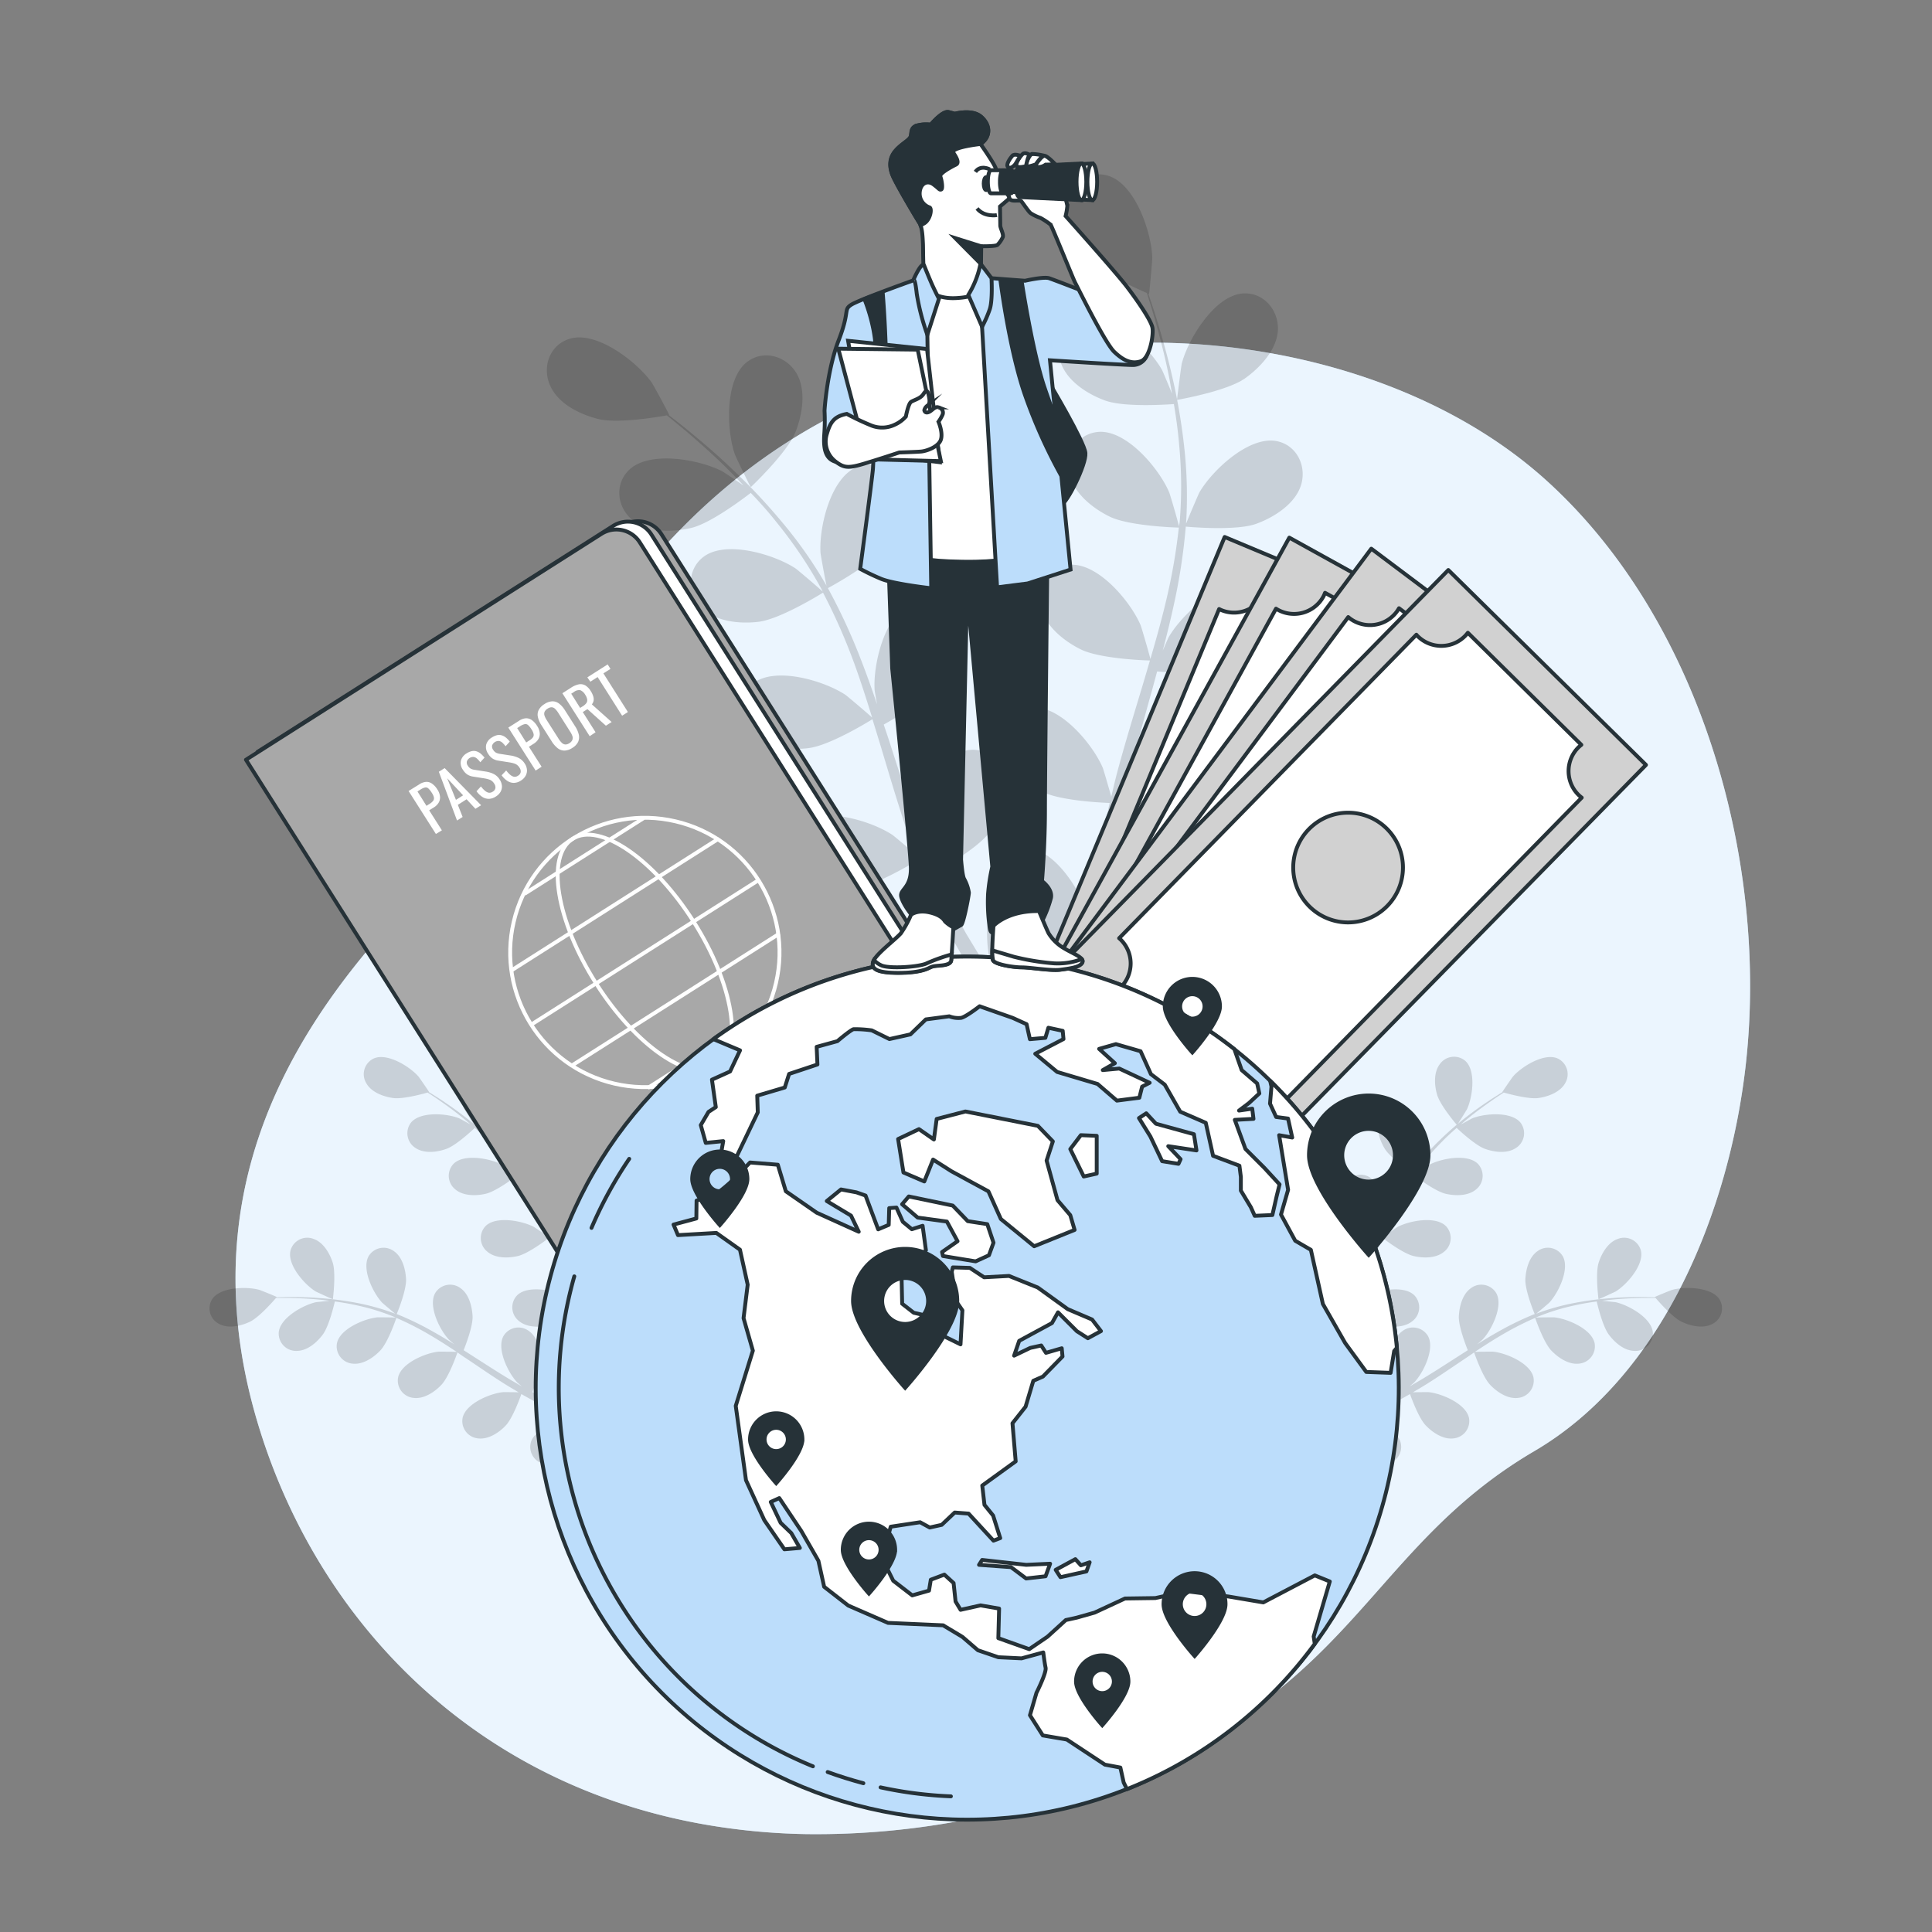 <svg xmlns="http://www.w3.org/2000/svg" xmlns:xlink="http://www.w3.org/1999/xlink" viewBox="0 0 500 500"><rect x="0" y="0" width="500" height="500" fill="#808080" stroke="none"/><defs><clipPath id="freepik--clip-path--inject-31"><polygon points="235.19 309.64 246.57 312 250.45 316.03 255.51 316.81 257.12 321.61 255.94 324.86 252.49 326.44 244.04 325.06 243.81 324.02 247.81 321.23 245.05 316.14 237.49 315.11 233.46 311.66 235.19 309.64" style="fill:#fff;stroke:#263238;stroke-linecap:round;stroke-linejoin:round"></polygon></clipPath><clipPath id="freepik--clip-path-2--inject-31"><path d="M326.94,414.7l-9-1.52L307,411.8l-8,1.78-7.85.11-7.87,3.65-4.6,1.3-2.85.63-4.74,4.31-4.72,3.22-8-2.85.2-7.65-4.8-.83-5.17,1.15-1.3-2.16-.51-4.77-2.39-2.18-3.51,1.32-.46,2.82-4.34,1.23-4.92-3.79-2.93-5.87,2.28-8.11,7.61-1.15,2.48,1.36,3.1-.69,3.37-3.19,3.59.28,6.44,7,1.75-.66-1.84-5.84-2.24-2.76-.57-5,8.65-6.26-.83-9.86,3.39-4.29,2-6.7,2.48-1.09,5.08-5.2-.2-2.13-4.08,1.18-1.23-1.9-2.85.63-4.17,2,1.32-3.83,8.48-4.6,1.56-2.78,4.88,4.88,2.85,1.82,3.39-1.84-2.3-3-6.29-2.68-7.76-5.6-7.45-3-6.44.35L251,328.13,246.6,328l-.29,1.15,1.15,7.62,1.61,2.35-.49,8.8-6.1-3,0-3.8-6-1.38-3-2.33-.15-6.75,6.3-7.1-.86-6.33-2.79.89-2.33-1.92L232,312.52l-1.87.14L230,317l-2.73,1.15L224,309.41l-2.35-.83-4-.75-3.68,3,6.27,3.77,2,4.17-10.87-4.92-8-5.55-2.07-6.87-7.19-.58-4.42,4.51a43.17,43.17,0,0,1-3.42,2.94,44.89,44.89,0,0,1-6,2.41l-.06,4.63-5.9,1.58,1.15,2.73,9.92-.57,6.12,4.34,2,9.06-1.07,8.65,2.41,8.42-4.43,14.29,2.65,19.23,4.74,10.35,5.2,7.54,4-.35-2.22-3.85-2.75-2.65-2.56-5.4,2.21-1,5.69,8.51,4.43,7.71,1.49,6.73,6.24,4.86L229.82,420l14.26.63,5,3,4,3.45,5.29,1.81,6,.29,5.63-1.53s.32,2.65.6,3.94-2.36,6.5-2.36,6.5l-1.69,5.81,3.33,5.23,6.21,1.06,9.86,6.5,4,.75.86,3.88.85,1.71a111.19,111.19,0,0,0,48.6-37.6l-.28-1.91,4.17-14.23-3.88-1.58Z" style="fill:#fff;stroke:#263238;stroke-linecap:round;stroke-linejoin:round;clip-path:url(#freepik--clip-path--inject-31)"></path></clipPath><clipPath id="freepik--clip-path-3--inject-31"><path d="M331.15,306.52l-3.94-4.28-4.89-4.89-2.75-7.53,4.83-.26-.32-2.64-3.42.49,2.56-1.93,2.7-2.5-.57-2.59-4-3.45-1.9-5.42a111.73,111.73,0,0,0-134.83-2.59l6.9,2.9-2.58,5.47-4.69,2.12,1,7.1-1.89,1.24-2,3.42,1.29,4.6,4.52-.46-.84,4.8,4.4-1,5.38-11.24-.14-4.32,7.13-2.12,1.12-3.51,7.33-2.44-.2-4.57,5.37-1.47s3.43-2.93,4.2-3.1a31.44,31.44,0,0,1,4.69.31l4.57,2.25,5.43-1.21,4-3.88,6.06-.8a6.55,6.55,0,0,0,3.08.4c1.29-.29,4.77-3,4.77-3l8.54,3,3.62,1.64.86,3.88,4-.35.78-2.61,3.71.8.2,2.13-7.31,3.8,5.67,4.71,10.46,3.11,5,4.31,5.81-.75.72-2.87,1.95-1-7.87-3.68-4.26.4,3.13-1.78-4.08-3.71,4.34-1.23,6.39,1.84,2.67,5.92,3.59,2.73,4,7,6.61,2.87,1.89,8.54,6.82,2.56.37,2.9,0,3.54,2.59,4.31,1,2.22,4.57-.2,1.1-4.86Z" style="fill:#fff;stroke:#263238;stroke-linecap:round;stroke-linejoin:round;clip-path:url(#freepik--clip-path-2--inject-31)"></path></clipPath><clipPath id="freepik--clip-path-4--inject-31"><path d="M328.72,279.71l.33,1.49-.37,4.42,1.58,3.45,3.08.41,1.09,4.91-3.39-.6,2.32,14.14-1.84,6.39,3.68,6.78,4.05,2.36,3.11,14,5.77,10.12,5.46,7.48,6.3.23.92-5.64.7-.84A113.46,113.46,0,0,0,359.34,335,111.17,111.17,0,0,0,328.72,279.71Z" style="fill:#fff;stroke:#263238;stroke-linecap:round;stroke-linejoin:round;clip-path:url(#freepik--clip-path-3--inject-31)"></path></clipPath><clipPath id="freepik--clip-path-5--inject-31"><polygon points="268.6 291.37 249.85 287.65 242.41 289.58 241.69 294.9 237.83 292.22 232.43 294.78 233.81 303.44 239.21 305.76 241.48 300.1 246.23 303.12 255.8 308.32 259.02 315.48 267.64 322.53 278.11 318.3 276.99 314.48 273.68 310.6 270.86 300.36 272.48 295.39 268.6 291.37" style="fill:#fff;stroke:#263238;stroke-linecap:round;stroke-linejoin:round;clip-path:url(#freepik--clip-path-4--inject-31)"></polygon></clipPath><clipPath id="freepik--clip-path-6--inject-31"><polygon points="283.83 293.95 279.72 293.78 276.99 297.38 280.47 304.48 283.83 303.73 283.83 293.95" style="fill:#fff;stroke:#263238;stroke-linecap:round;stroke-linejoin:round;clip-path:url(#freepik--clip-path-5--inject-31)"></polygon></clipPath><clipPath id="freepik--clip-path-7--inject-31"><polygon points="308.99 293.53 299.15 290.82 296.65 288.12 294.76 289.36 297.72 294.13 300.76 300.51 304.99 301.2 305.54 300 302.34 296.63 309.65 297.73 308.99 293.53" style="fill:#fff;stroke:#263238;stroke-linecap:round;stroke-linejoin:round;clip-path:url(#freepik--clip-path-6--inject-31)"></polygon></clipPath></defs><g id="freepik--background-simple--inject-31"><path d="M451.69,276.52c-4.34,36.69-21.09,79.36-54.56,99-50.56,29.63-46.33,75.19-145,95a203.37,203.37,0,0,1-43.76,4.14,169,169,0,0,1-21.48-1.76c-62.72-9.16-104.94-52.76-120.42-105.39-20.38-69.22,20.31-114.53,47.28-141.84S160.46,113.25,257.33,93a196.43,196.43,0,0,1,45-4.27c34.46.85,72.05,12.16,98.07,35.79q2.92,2.66,5.7,5.51C442.24,167.15,457.6,226.49,451.69,276.52Z" style="fill:#BCDDFB"></path><path d="M451.69,276.52c-4.34,36.69-21.09,79.36-54.56,99-50.56,29.63-46.33,75.19-145,95a203.37,203.37,0,0,1-43.76,4.14,169,169,0,0,1-21.48-1.76c-62.72-9.16-104.94-52.76-120.42-105.39-20.38-69.22,20.31-114.53,47.28-141.84S160.46,113.25,257.33,93a196.43,196.43,0,0,1,45-4.27c34.46.85,72.05,12.16,98.07,35.79q2.92,2.66,5.7,5.51C442.24,167.15,457.6,226.49,451.69,276.52Z" style="fill:#fff;opacity:0.7"></path></g><g id="freepik--Plants--inject-31"><g style="opacity:0.15"><path d="M322.09,98c-4.74,3.29-17.48,5.5-17.49,5.5s1.09-8.84,1.23-9.39c1.64-6.37,8.54-17.72,15.9-18.17,5.29-.32,9.18,4.28,9,9.37S326.13,95.17,322.09,98Z"></path><path d="M287,258.31c0,.3,0,.58,0,.88L282.6,262c0-1.2,0-2.41,0-3.67,0-3.54.07-7.33.17-11.22a93.71,93.71,0,0,1-10.8-2.69c-2.91,4.73-11.46,11.29-12.57,12.13,1.91,2.92,3.81,5.73,5.63,8.37,1.26,1.81,2.48,3.54,3.66,5.21l-4.79.94c-.82-1.2-1.64-2.43-2.48-3.71-2-2.95-4-6.15-6.05-9.45-1.3.55-12,5-17.4,4.85-4.91-.13-11.13-1.67-14.15-5.9s-2.22-10.12,2.39-12.75c6.4-3.66,18.39,2.06,23.24,6.5.29.26,3.08,3.45,4.81,5.49-.83-1.35-1.66-2.66-2.5-4.06-1.68-2.77-3.27-5.58-5-8.59l-2.38-4.5c-.82-1.49-1.5-3.16-2.27-4.76-1.71-3.73-3.25-7.59-4.72-11.51-2.42,1.47-11.11,6.55-16,7.16s-11.25,0-14.88-3.69-3.73-9.67.43-13c5.77-4.58,18.49-.74,24,2.91.35.22,4,3.29,5.94,5-.87-2.37-1.74-4.73-2.54-7.15-2.3-7-4.41-14.14-6.55-21.26q-1-3.27-2-6.52c-.85.53-11,6.8-16.53,7.48-4.88.62-11.26,0-14.88-3.69s-3.73-9.67.43-13c5.77-4.58,18.49-.74,24,2.91.41.28,5.63,4.69,6.9,5.88-1.48-4.79-3-9.54-4.68-14.16A152.77,152.77,0,0,0,213,153.38c-.4.24-11,6.83-16.62,7.53-4.88.61-11.26,0-14.89-3.69s-3.73-9.67.43-13c5.77-4.58,18.49-.74,24,2.91.42.29,6,5,7,6-.17-.34-.32-.71-.5-1a112.92,112.92,0,0,0-11.13-16.57c-2.27-2.9-4.61-5.53-7-8-1.85,1.43-10.37,7.87-15.36,9.06-4.78,1.14-11.19,1.27-15.2-2s-4.77-9.2-1-12.93c5.24-5.19,18.3-2.77,24.14.26.32.16,3.36,2.19,5.56,3.7-1.07-1.12-2.16-2.29-3.2-3.34-3.93-4-7.76-7.34-11.18-10.31-2-1.67-3.76-3.14-5.47-4.5-2.54.45-12.83,2.16-17.72.94s-10.51-4-12.55-8.81,0-10.36,5.08-11.94c7-2.19,17.51,6,21.3,11.35.33.47,4.61,8.32,4.48,8.35l-.15,0c1.66,1.27,3.43,2.66,5.34,4.22,3.49,2.9,7.41,6.2,11.43,10.09a153.12,153.12,0,0,1,12.38,13.16,112.65,112.65,0,0,1,11.63,16.53l.11.22c-.46-2.11-1.53-8.05-1.56-8.52-.43-6.56,2.59-19.5,9.44-22.22,4.93-2,10.06,1.2,11.45,6.1S232,137.68,229,141.6c-3.34,4.43-13.9,10.15-14.74,10.61a154.15,154.15,0,0,1,8.62,18.69c1.45,3.73,2.8,7.54,4.1,11.37-.33-1.84-.62-3.49-.63-3.72-.43-6.56,2.59-19.5,9.44-22.22,4.93-2,10.06,1.2,11.45,6.1S246,173.25,243,177.17s-11.91,9-14.29,10.35c.49,1.48,1,2.94,1.47,4.42,2.29,7.08,4.55,14.16,7,21,.85,2.42,1.78,4.77,2.71,7.13-.3-1.63-.53-3-.55-3.22-.43-6.56,2.59-19.5,9.44-22.22,4.93-1.95,10.06,1.2,11.45,6.1S259,211.59,256,215.51s-11,8.55-13.86,10.11c1,2.39,2,4.78,3.13,7,.78,1.53,1.43,3.06,2.3,4.56s1.66,3,2.47,4.45c1.68,2.77,3.39,5.64,5.09,8.3,1.17,1.86,2.32,3.61,3.47,5.38-.88-2.41-2.51-7.14-2.6-7.56a33.94,33.94,0,0,1,1.27-17,10.3,10.3,0,0,1-.25-1.92c-.18-5.08,3.73-9.66,9-9.31,7.35.48,14.19,11.87,15.79,18.25.1.37.67,4.57,1,7.22.06-1.58.09-3.13.16-4.76.13-3.23.34-6.46.56-9.93.17-1.67.34-3.36.51-5.06s.49-3.47.72-5.22c.64-4,1.48-8.12,2.42-12.21-2.83-.11-12.88-.66-17.3-2.85s-9.41-6.19-10.38-11.29,2.23-10.13,7.51-10.58c7.34-.64,15.84,9.58,18.39,15.64.16.38,1.5,4.94,2.19,7.45.58-2.45,1.15-4.9,1.82-7.35,1.94-7.11,4.12-14.23,6.26-21.35.66-2.18,1.29-4.36,1.93-6.55-1,0-13-.42-17.92-2.88-4.4-2.18-9.41-6.18-10.38-11.29s2.23-10.12,7.52-10.58c7.33-.63,15.83,9.58,18.38,15.65.19.45,2.11,7,2.52,8.71,1.4-4.81,2.76-9.61,3.9-14.39a152.35,152.35,0,0,0,3.46-19.61c-.47,0-13-.37-18-2.89-4.41-2.18-9.41-6.18-10.38-11.29s2.22-10.12,7.51-10.58c7.34-.63,15.83,9.58,18.38,15.65.21.47,2.27,7.53,2.55,8.84,0-.38.12-.78.16-1.16a112.34,112.34,0,0,0-.14-20c-.3-3.67-.8-7.16-1.36-10.54-2.33.17-13,.84-17.81-.92-4.62-1.68-10-5.11-11.55-10.08s1.1-10.31,6.3-11.34c7.23-1.44,16.79,7.78,20,13.53.17.31,1.59,3.68,2.59,6.16-.28-1.53-.53-3.11-.82-4.56-1.09-5.46-2.42-10.4-3.64-14.76-.71-2.48-1.4-4.7-2.07-6.78-2.38-1-11.9-5.27-15.3-9s-6.55-9.16-5.61-14.28S281.6,44,286.7,45.46c7.08,2.06,11.31,14.65,11.51,21.23,0,.56-.75,9.48-.87,9.43l-.15-.06c.69,2,1.4,4.11,2.13,6.46,1.31,4.34,2.75,9.26,4,14.73a154.85,154.85,0,0,1,3.08,17.8,114,114,0,0,1,.57,20.21l0,.24c.79-2,3.17-7.56,3.4-8,3.26-5.71,12.92-14.83,20.13-13.32,5.19,1.09,7.73,6.55,6.19,11.41s-7,8.32-11.66,10c-5.23,1.84-17.2.79-18.15.7a154.24,154.24,0,0,1-3.12,20.36c-.85,3.91-1.82,7.83-2.85,11.74.74-1.72,1.41-3.25,1.52-3.45,3.26-5.71,12.92-14.84,20.13-13.32,5.2,1.09,7.73,6.55,6.19,11.4s-7,8.33-11.66,10-14.92,1-17.63.75c-.4,1.5-.8,3-1.21,4.49-2,7.18-4,14.33-5.78,21.41-.62,2.49-1.14,5-1.67,7.44.65-1.52,1.21-2.8,1.32-3,3.26-5.71,12.92-14.83,20.13-13.32,5.19,1.09,7.73,6.55,6.19,11.41s-7,8.32-11.66,10-13.93,1-17.14.78c-.47,2.56-.94,5.12-1.28,7.61-.19,1.71-.5,3.34-.59,5.07s-.27,3.4-.4,5.07c-.13,3.24-.29,6.57-.34,9.73,0,2.2-.06,4.29-.07,6.4.59-2.49,1.85-7.34,2-7.73,2.36-6.14,10.53-16.62,17.88-16.22,5.3.29,8.63,5.31,7.84,10.34s-5.68,9.29-10,11.61c-4.77,2.55-16.29,3.35-17.73,3.44C286.86,251.71,286.88,255.11,287,258.31Z"></path><path d="M194.32,126.06c-.1.09-4-8-4.16-8.52-2.15-6.21-2.65-19.49,3.24-23.92,4.24-3.19,10-1.5,12.66,2.86s1.63,10.77-.19,15.34C203.73,117.17,194.33,126.05,194.32,126.06Z"></path></g><g style="opacity:0.15"><path d="M127.93,283.27c-.82,2.86-5.18,7.91-5.18,7.92s-2.45-3.89-2.58-4.15c-1.43-3.08-2.38-9.86.4-12.45a4.51,4.51,0,0,1,6.65.81C128.83,277.54,128.62,280.83,127.93,283.27Z"></path><path d="M166.33,358.71l.29.34-.82,2.56-1.2-1.46c-1.16-1.41-2.37-2.94-3.6-4.53a49.29,49.29,0,0,1-5.19,2.46c.39,2.84-.88,8.25-1.05,8.94,1.72.54,3.39,1.05,5,1.5,1.1.32,2.15.61,3.17.88l-1.61,2-2.2-.67c-1.75-.54-3.6-1.15-5.5-1.8-.34.65-3.15,5.92-5.35,7.63-2,1.55-5,3-7.58,2.27a4.5,4.5,0,0,1-3.21-5.87c1.35-3.55,8-5.19,11.39-5,.2,0,2.36.37,3.71.62-.77-.27-1.53-.52-2.32-.81-1.57-.55-3.13-1.15-4.8-1.79l-2.42-1c-.82-.32-1.64-.76-2.46-1.15-1.9-.93-3.78-2-5.65-3.05-.49,1.38-2.29,6.24-4,8.09s-4.48,3.69-7.14,3.39a4.5,4.5,0,0,1-4.07-5.31c.8-3.71,7.13-6.34,10.51-6.67.21,0,2.66,0,4,.05-1.12-.66-2.24-1.31-3.35-2-3.2-2-6.38-4.19-9.56-6.33-1-.66-2-1.3-2.93-2-.17.49-2.19,6.32-4.15,8.39-1.74,1.84-4.48,3.69-7.14,3.39a4.5,4.5,0,0,1-4.07-5.31c.8-3.71,7.13-6.34,10.51-6.67.25,0,3.78,0,4.67.08-2.15-1.42-4.31-2.82-6.49-4.11a78.32,78.32,0,0,0-9.14-4.7c-.07.23-2.15,6.33-4.16,8.44-1.75,1.84-4.48,3.7-7.15,3.4a4.5,4.5,0,0,1-4.06-5.32c.8-3.71,7.13-6.34,10.5-6.67.27,0,4.06,0,4.75.09-.18-.07-.37-.17-.55-.25a56.8,56.8,0,0,0-9.85-3c-1.86-.41-3.65-.7-5.4-.94-.27,1.17-1.57,6.53-3.17,8.63s-4.05,4.17-6.73,4.16a4.49,4.49,0,0,1-4.62-4.83c.39-3.78,6.39-7.09,9.71-7.79.18,0,2.06-.22,3.43-.34-.8-.09-1.61-.21-2.37-.29-2.86-.29-5.5-.39-7.83-.45-1.33,0-2.53,0-3.65,0-.87,1-4.42,5.05-6.76,6.16s-5.51,1.83-7.89.59a4.49,4.49,0,0,1-1.88-6.42c2.09-3.17,8.94-3.34,12.21-2.43.28.07,4.56,1.81,4.52,1.86l-.06.06c1.08,0,2.24-.06,3.51-.06,2.34,0,5,.05,7.86.29a80.89,80.89,0,0,1,9.24,1.2,59.1,59.1,0,0,1,10,2.79l.12.05c-.87-.69-3.24-2.71-3.41-2.88-2.32-2.48-5.34-8.63-3.5-12a4.51,4.51,0,0,1,6.57-1.31c2.2,1.53,3,4.73,3.13,7.26.11,2.86-2.23,8.59-2.42,9a77.61,77.61,0,0,1,9.55,4.64c1.8,1,3.58,2.09,5.35,3.19-.73-.62-1.38-1.19-1.46-1.28-2.32-2.47-5.35-8.62-3.5-11.94a4.49,4.49,0,0,1,6.56-1.31c2.2,1.53,3,4.73,3.13,7.26s-1.79,7.5-2.31,8.8l2,1.28c3.23,2.07,6.45,4.16,9.67,6.11,1.13.68,2.27,1.32,3.41,2-.65-.56-1.19-1-1.27-1.11-2.32-2.48-5.34-8.63-3.5-11.95a4.5,4.5,0,0,1,6.56-1.31c2.2,1.53,3,4.73,3.14,7.26s-1.62,7-2.23,8.57c1.19.62,2.38,1.24,3.55,1.79.82.35,1.57.75,2.41,1.06l2.44,1c1.57.56,3.19,1.14,4.74,1.65,1.08.36,2.11.68,3.14,1-1.13-.67-3.33-2-3.5-2.17a17.4,17.4,0,0,1-5.06-7.21,4.71,4.71,0,0,1-.73-.68,4.48,4.48,0,0,1,.56-6.66c3.08-2.21,9.54.09,12.26,2.11.16.12,1.76,1.61,2.76,2.56-.5-.65-1-1.27-1.5-1.95-1-1.33-2-2.69-3-4.14l-1.45-2.19c-.5-.71-.94-1.54-1.42-2.31-1.07-1.83-2.07-3.73-3-5.66-1.16.88-5.35,3.94-7.83,4.51s-5.77.61-7.83-1.11a4.49,4.49,0,0,1-.46-6.67c2.72-2.66,9.44-1.36,12.44.23.19.1,2.22,1.48,3.31,2.25-.56-1.16-1.14-2.33-1.67-3.53-1.55-3.46-3-7-4.49-10.56-.45-1.08-.91-2.16-1.37-3.24-.41.32-5.31,4.07-8.08,4.71-2.47.57-5.78.61-7.83-1.11a4.51,4.51,0,0,1-.47-6.68c2.72-2.65,9.45-1.35,12.45.23.23.12,3.14,2.11,3.85,2.65-1-2.37-2-4.73-3.15-7a78.69,78.69,0,0,0-5-8.95c-.2.15-5.29,4.08-8.14,4.74-2.47.57-5.77.61-7.83-1.11a4.5,4.5,0,0,1-.46-6.68c2.72-2.65,9.45-1.35,12.45.23.23.13,3.36,2.27,3.9,2.7-.11-.17-.2-.35-.31-.52a58.38,58.38,0,0,0-6.58-7.91c-1.32-1.37-2.66-2.6-4-3.76-.87.83-4.91,4.58-7.4,5.45s-5.67,1.24-7.91-.24a4.51,4.51,0,0,1-1.19-6.59c2.41-2.93,9.24-2.38,12.4-1.13.17.06,1.84,1,3,1.61-.61-.52-1.22-1.07-1.82-1.55-2.22-1.82-4.36-3.36-6.27-4.7-1.09-.76-2.1-1.42-3-2-1.29.36-6.47,1.78-9,1.41s-5.61-1.51-6.9-3.86a4.48,4.48,0,0,1,2-6.39c3.49-1.49,9.3,2.14,11.53,4.7.19.22,2.8,4,2.73,4l-.07,0c.92.57,1.9,1.19,3,1.89,1.94,1.3,4.12,2.79,6.39,4.57a81.11,81.11,0,0,1,7,6.1,58.86,58.86,0,0,1,6.83,7.87l.07.11c-.35-1.06-1.21-4-1.25-4.29-.57-3.35.3-10.14,3.67-11.89a4.49,4.49,0,0,1,6.2,2.52c1,2.49-.08,5.62-1.39,7.79-1.49,2.44-6.6,5.93-7,6.21a80.26,80.26,0,0,1,5.41,9.14c.94,1.84,1.83,3.72,2.7,5.61-.27-.92-.5-1.75-.52-1.87-.57-3.35.3-10.14,3.67-11.89a4.49,4.49,0,0,1,6.2,2.52c1,2.49-.08,5.62-1.4,7.79s-5.63,5.26-6.78,6.06c.32.73.66,1.45,1,2.19,1.55,3.51,3.08,7,4.69,10.42.57,1.2,1.17,2.36,1.77,3.52-.24-.82-.43-1.52-.45-1.63-.57-3.34.3-10.14,3.67-11.89a4.5,4.5,0,0,1,6.2,2.53c1,2.49-.08,5.61-1.4,7.78s-5.21,5-6.57,5.92c.64,1.17,1.29,2.34,2,3.45.48.74.9,1.49,1.42,2.21s1,1.44,1.5,2.16c1,1.33,2,2.71,3.05,4,.7.89,1.38,1.73,2.06,2.57-.58-1.18-1.66-3.53-1.73-3.74-1.06-3.21-1.23-10.06,1.83-12.31a4.51,4.51,0,0,1,6.51,1.56c1.36,2.31.77,5.57-.2,7.91-1.07,2.57-5.4,6.66-5.94,7.16C164.13,356.11,165.25,357.46,166.33,358.71Z"></path><path d="M86.15,336.24c0,.07-4.19-1.88-4.44-2-2.89-1.77-7.43-6.91-6.53-10.6a4.49,4.49,0,0,1,6-3c2.53.89,4.18,3.76,4.94,6.17C87,329.62,86.15,336.24,86.15,336.24Z"></path></g><g style="opacity:0.15"><path d="M371.91,283.27c.81,2.86,5.17,7.91,5.18,7.92s2.45-3.89,2.58-4.15c1.43-3.08,2.38-9.86-.41-12.45a4.5,4.5,0,0,0-6.64.81C371,277.54,371.21,280.83,371.91,283.27Z"></path><path d="M333.51,358.71l-.29.34.82,2.56,1.2-1.46c1.16-1.41,2.37-2.94,3.6-4.53a48.26,48.26,0,0,0,5.19,2.46c-.39,2.84.88,8.25,1.05,8.94-1.72.54-3.4,1.05-5,1.5-1.09.32-2.14.61-3.16.88l1.61,2,2.2-.67c1.74-.54,3.6-1.15,5.5-1.8.34.65,3.14,5.92,5.35,7.63,2,1.55,5,3,7.58,2.27a4.5,4.5,0,0,0,3.21-5.87c-1.36-3.55-8-5.19-11.4-5-.2,0-2.35.37-3.71.62.78-.27,1.53-.52,2.33-.81,1.57-.55,3.13-1.15,4.8-1.79l2.42-1c.81-.32,1.63-.76,2.46-1.15,1.9-.93,3.78-2,5.64-3.05.49,1.38,2.3,6.24,4.05,8.09s4.48,3.69,7.14,3.39a4.5,4.5,0,0,0,4.07-5.31c-.81-3.71-7.13-6.34-10.51-6.67-.21,0-2.66,0-4,.05,1.11-.66,2.23-1.31,3.34-2,3.21-2,6.39-4.19,9.57-6.33,1-.66,1.95-1.3,2.93-2,.17.49,2.18,6.32,4.15,8.39,1.74,1.84,4.48,3.69,7.14,3.39a4.5,4.5,0,0,0,4.07-5.31c-.81-3.71-7.13-6.34-10.51-6.67-.25,0-3.78,0-4.67.08,2.15-1.42,4.31-2.82,6.49-4.11a79,79,0,0,1,9.13-4.7c.08.23,2.16,6.33,4.17,8.44,1.75,1.84,4.48,3.7,7.14,3.4a4.5,4.5,0,0,0,4.07-5.32c-.8-3.71-7.13-6.34-10.51-6.67-.26,0-4.05,0-4.74.09.18-.07.36-.17.55-.25a56.8,56.8,0,0,1,9.85-3c1.85-.41,3.65-.7,5.4-.94.27,1.17,1.57,6.53,3.17,8.63s4,4.17,6.73,4.16a4.5,4.5,0,0,0,4.62-4.83c-.39-3.78-6.39-7.09-9.71-7.79-.18,0-2.06-.22-3.43-.34.8-.09,1.61-.21,2.37-.29,2.86-.29,5.49-.39,7.83-.45,1.33,0,2.53,0,3.65,0,.87,1,4.41,5.05,6.76,6.16s5.51,1.83,7.89.59a4.49,4.49,0,0,0,1.87-6.42c-2.08-3.17-8.93-3.34-12.2-2.43-.29.07-4.56,1.81-4.52,1.86l.05.06c-1.08,0-2.24-.06-3.5-.06-2.34,0-5,.05-7.86.29a80.6,80.6,0,0,0-9.24,1.2,59.45,59.45,0,0,0-10.05,2.79l-.11.05c.87-.69,3.24-2.71,3.41-2.88,2.31-2.48,5.34-8.63,3.49-12a4.49,4.49,0,0,0-6.56-1.31c-2.2,1.53-3,4.73-3.13,7.26-.11,2.86,2.23,8.59,2.42,9a78.44,78.44,0,0,0-9.56,4.64c-1.79,1-3.57,2.09-5.35,3.19.74-.62,1.39-1.19,1.47-1.28,2.32-2.47,5.34-8.62,3.5-11.94a4.49,4.49,0,0,0-6.56-1.31c-2.2,1.53-3,4.73-3.13,7.26s1.79,7.5,2.31,8.8l-2,1.28c-3.23,2.07-6.44,4.16-9.66,6.11-1.13.68-2.27,1.32-3.41,2,.65-.56,1.19-1,1.27-1.11,2.32-2.48,5.34-8.63,3.5-11.95a4.51,4.51,0,0,0-6.57-1.31c-2.2,1.53-3,4.73-3.13,7.26s1.62,7,2.23,8.57c-1.19.62-2.38,1.24-3.56,1.79-.81.35-1.57.75-2.4,1.06l-2.44,1c-1.58.56-3.19,1.14-4.74,1.65-1.08.36-2.11.68-3.14,1,1.13-.67,3.33-2,3.5-2.17a17.4,17.4,0,0,0,5.06-7.21,5.21,5.21,0,0,0,.73-.68,4.49,4.49,0,0,0-.56-6.66c-3.09-2.21-9.54.09-12.26,2.11-.17.12-1.76,1.61-2.76,2.56.5-.65,1-1.27,1.5-1.95,1-1.33,2-2.69,3-4.14l1.45-2.19c.5-.71.94-1.54,1.42-2.31,1.07-1.83,2.06-3.73,3-5.66,1.17.88,5.36,3.94,7.84,4.51s5.77.61,7.83-1.11a4.49,4.49,0,0,0,.46-6.67c-2.72-2.66-9.45-1.36-12.45.23-.18.1-2.21,1.48-3.31,2.25.57-1.16,1.15-2.33,1.68-3.53,1.55-3.46,3-7,4.48-10.56.45-1.08.91-2.16,1.37-3.24.42.32,5.31,4.07,8.09,4.71,2.47.57,5.77.61,7.83-1.11a4.5,4.5,0,0,0,.46-6.68c-2.72-2.65-9.44-1.35-12.44.23-.23.12-3.14,2.11-3.85,2.65,1-2.37,2-4.73,3.14-7a80.3,80.3,0,0,1,5-8.95c.19.15,5.29,4.08,8.13,4.74,2.47.57,5.78.61,7.83-1.11a4.5,4.5,0,0,0,.46-6.68c-2.71-2.65-9.44-1.35-12.44.23-.24.13-3.37,2.27-3.9,2.7.1-.17.2-.35.31-.52a58.38,58.38,0,0,1,6.58-7.91c1.32-1.37,2.66-2.6,4-3.76.87.83,4.91,4.58,7.4,5.45s5.67,1.24,7.91-.24a4.51,4.51,0,0,0,1.19-6.59c-2.41-2.93-9.24-2.38-12.4-1.13-.17.06-1.84,1-3,1.61.6-.52,1.22-1.07,1.81-1.55,2.22-1.82,4.37-3.36,6.28-4.7,1.09-.76,2.1-1.42,3-2,1.28.36,6.47,1.78,9,1.41s5.6-1.51,6.9-3.86a4.5,4.5,0,0,0-2-6.39c-3.5-1.49-9.3,2.14-11.53,4.7-.19.22-2.8,4-2.74,4l.08,0c-.92.57-1.9,1.19-3,1.89-1.94,1.3-4.13,2.79-6.39,4.57a81.11,81.11,0,0,0-7,6.1,58.86,58.86,0,0,0-6.83,7.87l-.07.11c.34-1.06,1.21-4,1.25-4.29.56-3.35-.31-10.14-3.68-11.89a4.48,4.48,0,0,0-6.19,2.52c-1,2.49.08,5.62,1.39,7.79,1.48,2.44,6.6,5.93,7,6.21a78.82,78.82,0,0,0-5.41,9.14c-.94,1.84-1.83,3.72-2.7,5.61.27-.92.5-1.75.52-1.87.57-3.35-.3-10.14-3.67-11.89a4.49,4.49,0,0,0-6.2,2.52c-1,2.49.08,5.62,1.39,7.79s5.64,5.26,6.79,6.06c-.33.73-.66,1.45-1,2.19-1.55,3.51-3.09,7-4.69,10.42-.57,1.2-1.17,2.36-1.77,3.52.24-.82.43-1.52.45-1.63.57-3.34-.3-10.14-3.68-11.89a4.5,4.5,0,0,0-6.19,2.53c-1,2.49.08,5.61,1.39,7.78s5.22,5,6.58,5.92c-.65,1.17-1.29,2.34-2,3.45-.49.74-.9,1.49-1.42,2.21l-1.51,2.16c-1,1.33-2,2.71-3,4-.7.89-1.38,1.73-2.06,2.57.57-1.18,1.66-3.53,1.72-3.74,1.07-3.21,1.24-10.06-1.82-12.31a4.51,4.51,0,0,0-6.51,1.56c-1.36,2.31-.77,5.57.2,7.91,1.06,2.57,5.4,6.66,5.94,7.16C335.71,356.11,334.59,357.46,333.51,358.71Z"></path><path d="M413.69,336.24c0,.07,4.19-1.88,4.44-2,2.89-1.77,7.43-6.91,6.53-10.6a4.49,4.49,0,0,0-6-3c-2.53.89-4.18,3.76-4.94,6.17C412.84,329.62,413.69,336.24,413.69,336.24Z"></path></g></g><g id="freepik--Banknotes--inject-31"><polygon points="327.3 301.02 261.05 273.25 316.94 138.97 383.19 166.74 327.3 301.02" style="fill:#d1d1d1;stroke:#263238;stroke-linecap:round;stroke-linejoin:round"></polygon><path d="M369.89,180.45a8.63,8.63,0,0,1-4.16-12.31l-38-15.94a9.28,9.28,0,0,1-.35,1A8.66,8.66,0,0,1,316,157.86c-.17-.07-.33-.16-.49-.24L273.35,259.16c.17.06.34.11.5.18A8.57,8.57,0,0,1,278,271.65l38.05,15.94a8.13,8.13,0,0,1,.34-1,8.67,8.67,0,0,1,11.35-4.64c.33.14.65.31,1,.48l42.2-101.62A7.18,7.18,0,0,1,369.89,180.45ZM316,233.19a14.2,14.2,0,1,1,18.59-7.61A14.19,14.19,0,0,1,316,233.19Z" style="fill:#fff;stroke:#263238;stroke-linecap:round;stroke-linejoin:round"></path><polygon points="326.43 301.36 263.57 266.59 333.67 139.14 396.53 173.92 326.43 301.36" style="fill:#d1d1d1;stroke:#263238;stroke-linecap:round;stroke-linejoin:round"></polygon><path d="M381.82,186.1a8.66,8.66,0,0,1-3.39-11.78,10.71,10.71,0,0,1,.59-.9l-36.1-20a9.57,9.57,0,0,1-.45,1,8.67,8.67,0,0,1-11.78,3.38,4.34,4.34,0,0,1-.46-.28l-52.9,96.38a5.24,5.24,0,0,1,.48.23,8.67,8.67,0,0,1,3.39,11.78,8.22,8.22,0,0,1-.59.9l36.09,20a9.51,9.51,0,0,1,.46-1,8.66,8.66,0,0,1,11.78-3.39,9.3,9.3,0,0,1,.9.59l53-96.46A7.78,7.78,0,0,1,381.82,186.1Zm-59.26,46.61a14.21,14.21,0,1,1,19.31-5.55A14.21,14.21,0,0,1,322.56,232.71Z" style="fill:#fff;stroke:#263238;stroke-linecap:round;stroke-linejoin:round"></path><polygon points="325.27 301.66 267.83 258.52 354.89 142 412.33 185.14 325.27 301.66" style="fill:#d1d1d1;stroke:#263238;stroke-linecap:round;stroke-linejoin:round"></polygon><path d="M396.08,195.17A8.66,8.66,0,0,1,394.35,183a7.91,7.91,0,0,1,.71-.81l-33-24.78a10.06,10.06,0,0,1-.59.91,8.67,8.67,0,0,1-12.13,1.72c-.15-.11-.28-.23-.42-.34l-65.73,88.12c.15.1.3.19.44.3a8.68,8.68,0,0,1,1.73,12.14,7.91,7.91,0,0,1-.71.81l33,24.77a7.24,7.24,0,0,1,.58-.9,8.67,8.67,0,0,1,12.14-1.72,7.67,7.67,0,0,1,.81.7L397,195.76A8.7,8.7,0,0,1,396.08,195.17Zm-65.14,38a14.21,14.21,0,1,1,19.9-2.83A14.2,14.2,0,0,1,330.94,233.13Z" style="fill:#fff;stroke:#263238;stroke-linecap:round;stroke-linejoin:round"></path><polygon points="324.12 301.79 272.96 251.35 374.82 147.52 425.98 197.96 324.12 301.79" style="fill:#d1d1d1;stroke:#263238;stroke-linecap:round;stroke-linejoin:round"></polygon><path d="M408.53,205.73a8.67,8.67,0,0,1-.09-12.26,9,9,0,0,1,.81-.71l-29.37-29a10.69,10.69,0,0,1-.7.81,8.67,8.67,0,0,1-12.26.09,4.48,4.48,0,0,1-.36-.4l-76.93,78.55c.13.12.27.23.4.36a8.67,8.67,0,0,1,.09,12.26c-.26.25-.53.49-.81.71l29.37,29a7.87,7.87,0,0,1,.71-.82,8.66,8.66,0,0,1,12.25-.09,9,9,0,0,1,.71.81l77-78.61A9.17,9.17,0,0,1,408.53,205.73Zm-69.62,28.9a14.2,14.2,0,1,1,20.09-.14A14.2,14.2,0,0,1,338.91,234.63Z" style="fill:#fff;stroke:#263238;stroke-linecap:round;stroke-linejoin:round"></path></g><g id="freepik--Passport--inject-31"><path d="M259.07,290.54l-92,58.46L69.24,194.48l92-58.46a7.19,7.19,0,0,1,9.92,2.21l90.16,142.39A7.19,7.19,0,0,1,259.07,290.54Z" style="fill:#a8a8a8;stroke:#263238;stroke-linecap:round;stroke-linejoin:round"></path><path d="M256.48,290.64l-92,58.46L66.66,194.58l92-58.46a7.19,7.19,0,0,1,9.92,2.21l90.15,142.39A7.19,7.19,0,0,1,256.48,290.64Z" style="fill:#fff;stroke:#263238;stroke-linecap:round;stroke-linejoin:round"></path><path d="M253.48,292.68l-92,58.46L63.65,196.62l92-58.46a7.2,7.2,0,0,1,9.93,2.21l90.15,142.39A7.19,7.19,0,0,1,253.48,292.68Z" style="fill:#a8a8a8;stroke:#263238;stroke-linecap:round;stroke-linejoin:round"></path><path d="M112.81,215.83l-7.07-11.12L108.5,203a3.66,3.66,0,0,1,1.83-.65,2.43,2.43,0,0,1,1.54.5,5.11,5.11,0,0,1,1.33,1.48,4,4,0,0,1,.66,1.72,2.61,2.61,0,0,1-.28,1.58,3.53,3.53,0,0,1-1.28,1.31l-1.23.77,3.29,5.18Zm-2.44-7.28.71-.45a3.61,3.61,0,0,0,1-.82,1.12,1.12,0,0,0,.22-.88,3.16,3.16,0,0,0-.52-1.17,5.68,5.68,0,0,0-.89-1.15,1,1,0,0,0-.86-.28,3.63,3.63,0,0,0-1.26.57l-.73.46Z" style="fill:#fff"></path><path d="M118.28,212.35l-4.71-12.62,1.5-.95,9.44,9.61-1.47.93-2.29-2.47-2.26,1.44,1.24,3.14ZM118,207l1.85-1.17-4.12-4.42Z" style="fill:#fff"></path><path d="M128.34,206.13a3.44,3.44,0,0,1-1.86.61,3.12,3.12,0,0,1-1.7-.53,5.67,5.67,0,0,1-1.46-1.44l1.14-1.24a8.08,8.08,0,0,0,.91,1,2.55,2.55,0,0,0,1,.6,1.44,1.44,0,0,0,1.14-.24,1.4,1.4,0,0,0,.7-.92,1.64,1.64,0,0,0-.31-1.16,2.38,2.38,0,0,0-1.11-1,7.77,7.77,0,0,0-1.46-.37l-2.91-.46a3.79,3.79,0,0,1-1.48-.54,4,4,0,0,1-1.15-1.24,3,3,0,0,1-.51-2.34,3.16,3.16,0,0,1,1.48-1.89,4.22,4.22,0,0,1,1.27-.56,2.44,2.44,0,0,1,1.17,0,3.23,3.23,0,0,1,1.11.56,6.65,6.65,0,0,1,1.08,1.1l-1.09,1.2a6.62,6.62,0,0,0-.81-.91,1.77,1.77,0,0,0-.9-.46,1.76,1.76,0,0,0-1.77,1.16,1.4,1.4,0,0,0,.26,1.12,2.1,2.1,0,0,0,.7.72,2.69,2.69,0,0,0,1,.32l2.93.46a6.85,6.85,0,0,1,2,.6,3.94,3.94,0,0,1,1.63,1.5,3.5,3.5,0,0,1,.56,1.64,2.82,2.82,0,0,1-.36,1.51A3.53,3.53,0,0,1,128.34,206.13Z" style="fill:#fff"></path><path d="M134.83,202a3.44,3.44,0,0,1-1.86.61,3.07,3.07,0,0,1-1.69-.53,5.38,5.38,0,0,1-1.46-1.44L131,199.4a7.37,7.37,0,0,0,.91,1,2.52,2.52,0,0,0,1,.6,1.43,1.43,0,0,0,1.14-.24,1.35,1.35,0,0,0,.7-.91,1.64,1.64,0,0,0-.3-1.17,2.45,2.45,0,0,0-1.12-1,7.66,7.66,0,0,0-1.45-.37l-2.92-.46a3.79,3.79,0,0,1-1.48-.54,4,4,0,0,1-1.15-1.24,3,3,0,0,1-.51-2.34,3.16,3.16,0,0,1,1.49-1.88,4.33,4.33,0,0,1,1.26-.57,2.36,2.36,0,0,1,1.18,0,3.19,3.19,0,0,1,1.11.55,6.25,6.25,0,0,1,1.07,1.1l-1.09,1.2a6.62,6.62,0,0,0-.81-.91,1.7,1.7,0,0,0-.9-.46,1.79,1.79,0,0,0-1.77,1.16,1.44,1.44,0,0,0,.26,1.12,2.24,2.24,0,0,0,.7.73,3.29,3.29,0,0,0,1,.32l2.93.45a7.12,7.12,0,0,1,1.94.6,4,4,0,0,1,1.63,1.5,3.39,3.39,0,0,1,.56,1.64,2.82,2.82,0,0,1-.36,1.51A3.44,3.44,0,0,1,134.83,202Z" style="fill:#fff"></path><path d="M138.62,199.42l-7.07-11.12,2.76-1.75a3.59,3.59,0,0,1,1.83-.66,2.49,2.49,0,0,1,1.54.5,5.16,5.16,0,0,1,1.33,1.49,3.88,3.88,0,0,1,.66,1.72,2.58,2.58,0,0,1-.28,1.57,3.46,3.46,0,0,1-1.28,1.31l-1.23.78,3.29,5.17Zm-2.44-7.27.71-.46a3.43,3.43,0,0,0,1-.82,1.11,1.11,0,0,0,.21-.88,3.28,3.28,0,0,0-.51-1.17,5.3,5.3,0,0,0-.89-1.14,1,1,0,0,0-.86-.28,3.39,3.39,0,0,0-1.26.56l-.73.47Z" style="fill:#fff"></path><path d="M148.13,193.55a3.87,3.87,0,0,1-2.07.7,2.84,2.84,0,0,1-1.76-.64,6.93,6.93,0,0,1-1.51-1.74l-2.68-4.21a6.25,6.25,0,0,1-.9-2.08,2.72,2.72,0,0,1,.19-1.81,3.93,3.93,0,0,1,1.52-1.56,3.89,3.89,0,0,1,2.06-.71,2.79,2.79,0,0,1,1.72.6,6.27,6.27,0,0,1,1.49,1.69l2.69,4.23a6.74,6.74,0,0,1,.91,2.08,3,3,0,0,1-.16,1.87A3.77,3.77,0,0,1,148.13,193.55Zm-.77-1.22a1.78,1.78,0,0,0,.77-.85,1.54,1.54,0,0,0,0-1,5.12,5.12,0,0,0-.58-1.14l-3.09-4.88a5.8,5.8,0,0,0-.79-1,1.43,1.43,0,0,0-.86-.42,1.82,1.82,0,0,0-1.09.36,1.92,1.92,0,0,0-.79.83,1.41,1.41,0,0,0,0,1,5.12,5.12,0,0,0,.56,1.13l3.1,4.87a5.16,5.16,0,0,0,.8,1,1.45,1.45,0,0,0,.88.44A1.82,1.82,0,0,0,147.36,192.33Z" style="fill:#fff"></path><path d="M152.61,190.53l-7.07-11.12,2.24-1.43a5.82,5.82,0,0,1,2-.87,2.48,2.48,0,0,1,1.68.26,4.19,4.19,0,0,1,1.43,1.49,5.19,5.19,0,0,1,.61,1.26,2.54,2.54,0,0,1,.13,1.17,2.07,2.07,0,0,1-.46,1l5.12,4.57-1.49.95-4.77-4.29-1.21.76,3.31,5.22Zm-2.47-7.32.59-.37a3.48,3.48,0,0,0,1-.85,1.31,1.31,0,0,0,.24-.94,3.13,3.13,0,0,0-.51-1.24,2.67,2.67,0,0,0-1.25-1.18,2.1,2.1,0,0,0-1.69.47l-.69.43Z" style="fill:#fff"></path><path d="M161,185.22l-6.34-10-1.88,1.2L152,175.3l5.26-3.35.73,1.16-1.83,1.16,6.34,10Z" style="fill:#fff"></path><circle cx="166.88" cy="246.48" r="34.85" transform="translate(-111.06 353.02) rotate(-76.87)" style="fill:none;stroke:#fff;stroke-miterlimit:10"></circle><ellipse cx="166.88" cy="246.48" rx="14.94" ry="34.85" transform="translate(-106.18 128) rotate(-32.44)" style="fill:none;stroke:#fff;stroke-miterlimit:10"></ellipse><line x1="135.72" y1="231.33" x2="166.57" y2="211.72" style="fill:none;stroke:#fff;stroke-miterlimit:10"></line><line x1="132.25" y1="251.21" x2="186.04" y2="217.01" style="fill:none;stroke:#fff;stroke-miterlimit:10"></line><line x1="147.89" y1="275.83" x2="201.69" y2="241.63" style="fill:none;stroke:#fff;stroke-miterlimit:10"></line><line x1="137.4" y1="265.22" x2="196.55" y2="227.63" style="fill:none;stroke:#fff;stroke-miterlimit:10"></line><line x1="167.65" y1="281.56" x2="198.5" y2="261.95" style="fill:none;stroke:#fff;stroke-miterlimit:10"></line></g><g id="freepik--Globe--inject-31"><circle cx="250.32" cy="359.25" r="111.68" transform="translate(-180.71 282.22) rotate(-45)" style="fill:#BCDDFB;stroke:#263238;stroke-linecap:round;stroke-linejoin:round"></circle><path d="M227.89,462.57a105,105,0,0,0,18.2,2.32" style="fill:none;stroke:#263238;stroke-linecap:round;stroke-linejoin:round"></path><path d="M214.2,458.6q4.55,1.65,9.24,2.9" style="fill:none;stroke:#263238;stroke-linecap:round;stroke-linejoin:round"></path><path d="M148.63,330.32a105.77,105.77,0,0,0,61.75,126.8" style="fill:none;stroke:#263238;stroke-linecap:round;stroke-linejoin:round"></path><path d="M162.84,299.91a106,106,0,0,0-9.76,17.87" style="fill:none;stroke:#263238;stroke-linecap:round;stroke-linejoin:round"></path><polygon points="235.19 309.64 246.57 312 250.45 316.03 255.51 316.81 257.12 321.61 255.94 324.86 252.49 326.44 244.04 325.06 243.81 324.02 247.81 321.23 245.05 316.14 237.49 315.11 233.46 311.66 235.19 309.64" style="fill:#fff"></polygon><path d="M326.94,414.7l-9-1.52L307,411.8l-8,1.78-7.85.11-7.87,3.65-4.6,1.3-2.85.63-4.74,4.31-4.72,3.22-8-2.85.2-7.65-4.8-.83-5.17,1.15-1.3-2.16-.51-4.77-2.39-2.18-3.51,1.32-.46,2.82-4.34,1.23-4.92-3.79-2.93-5.87,2.28-8.11,7.61-1.15,2.48,1.36,3.1-.69,3.37-3.19,3.59.28,6.44,7,1.75-.66-1.84-5.84-2.24-2.76-.57-5,8.65-6.26-.83-9.86,3.39-4.29,2-6.7,2.48-1.09,5.08-5.2-.2-2.13-4.08,1.18-1.23-1.9-2.85.63-4.17,2,1.32-3.83,8.48-4.6,1.56-2.78,4.88,4.88,2.85,1.82,3.39-1.84-2.3-3-6.29-2.68-7.76-5.6-7.45-3-6.44.35L251,328.13,246.6,328l-.29,1.15,1.15,7.62,1.61,2.35-.49,8.8-6.1-3,0-3.8-6-1.38-3-2.33-.15-6.75,6.3-7.1-.86-6.33-2.79.89-2.33-1.92L232,312.52l-1.87.14L230,317l-2.73,1.15L224,309.41l-2.35-.83-4-.75-3.68,3,6.27,3.77,2,4.17-10.87-4.92-8-5.55-2.07-6.87-7.19-.58-4.42,4.51a43.17,43.17,0,0,1-3.42,2.94,44.89,44.89,0,0,1-6,2.41l-.06,4.63-5.9,1.58,1.15,2.73,9.92-.57,6.12,4.34,2,9.06-1.07,8.65,2.41,8.42-4.43,14.29,2.65,19.23,4.74,10.35,5.2,7.54,4-.35-2.22-3.85-2.75-2.65-2.56-5.4,2.21-1,5.69,8.51,4.43,7.71,1.49,6.73,6.24,4.86L229.82,420l14.26.63,5,3,4,3.45,5.29,1.81,6,.29,5.63-1.53s.32,2.65.6,3.94-2.36,6.5-2.36,6.5l-1.69,5.81,3.33,5.23,6.21,1.06,9.86,6.5,4,.75.86,3.88.85,1.71a111.19,111.19,0,0,0,48.6-37.6l-.28-1.91,4.17-14.23-3.88-1.58Z" style="fill:#fff"></path><path d="M331.15,306.52l-3.94-4.28-4.89-4.89-2.75-7.53,4.83-.26-.32-2.64-3.42.49,2.56-1.93,2.7-2.5-.57-2.59-4-3.45-1.9-5.42a111.73,111.73,0,0,0-134.83-2.59l6.9,2.9-2.58,5.47-4.69,2.12,1,7.1-1.89,1.24-2,3.42,1.29,4.6,4.52-.46-.84,4.8,4.4-1,5.38-11.24-.14-4.32,7.13-2.12,1.12-3.51,7.33-2.44-.2-4.57,5.37-1.47s3.43-2.93,4.2-3.1a31.44,31.44,0,0,1,4.69.31l4.57,2.25,5.43-1.21,4-3.88,6.06-.8a6.55,6.55,0,0,0,3.08.4c1.29-.29,4.77-3,4.77-3l8.54,3,3.62,1.64.86,3.88,4-.35.78-2.61,3.71.8.2,2.13-7.31,3.8,5.67,4.71,10.46,3.11,5,4.31,5.81-.75.72-2.87,1.95-1-7.87-3.68-4.26.4,3.13-1.78-4.08-3.71,4.34-1.23,6.39,1.84,2.67,5.92,3.59,2.73,4,7,6.61,2.87,1.89,8.54,6.82,2.56.37,2.9,0,3.54,2.59,4.31,1,2.22,4.57-.2,1.1-4.86Z" style="fill:#fff"></path><path d="M328.72,279.71l.33,1.49-.37,4.42,1.58,3.45,3.08.41,1.09,4.91-3.39-.6,2.32,14.14-1.84,6.39,3.68,6.78,4.05,2.36,3.11,14,5.77,10.12,5.46,7.48,6.3.23.92-5.64.7-.84A113.46,113.46,0,0,0,359.34,335,111.17,111.17,0,0,0,328.72,279.71Z" style="fill:#fff"></path><polygon points="268.6 291.37 249.85 287.65 242.41 289.58 241.69 294.9 237.83 292.22 232.43 294.78 233.81 303.44 239.21 305.76 241.48 300.1 246.23 303.12 255.8 308.32 259.02 315.48 267.64 322.53 278.11 318.3 276.99 314.48 273.68 310.6 270.86 300.36 272.48 295.39 268.6 291.37" style="fill:#fff"></polygon><polygon points="283.83 293.95 279.72 293.78 276.99 297.38 280.47 304.48 283.83 303.73 283.83 293.95" style="fill:#fff"></polygon><polygon points="308.99 293.53 299.15 290.82 296.65 288.12 294.76 289.36 297.72 294.13 300.76 300.51 304.99 301.2 305.54 300 302.34 296.63 309.65 297.73 308.99 293.53" style="fill:#fff"></polygon><polygon points="254.18 403.71 253.37 404.98 261.65 405.58 265.56 408.51 270.59 407.94 271.77 404.69 265.59 404.98 254.18 403.71" style="fill:#fff"></polygon><polygon points="278.3 403.51 273.21 406.27 274.44 408.17 281.17 406.68 282 404.32 279.73 405.1 278.3 403.51" style="fill:#fff"></polygon><polygon points="235.19 309.64 246.57 312 250.45 316.03 255.51 316.81 257.12 321.61 255.94 324.86 252.49 326.44 244.04 325.06 243.81 324.02 247.81 321.23 245.05 316.14 237.49 315.11 233.46 311.66 235.19 309.64" style="fill:none;stroke:#263238;stroke-linecap:round;stroke-linejoin:round"></polygon><path d="M326.94,414.7l-9-1.52L307,411.8l-8,1.78-7.85.11-7.87,3.65-4.6,1.3-2.85.63-4.74,4.31-4.72,3.22-8-2.85.2-7.65-4.8-.83-5.17,1.15-1.3-2.16-.51-4.77-2.39-2.18-3.51,1.32-.46,2.82-4.34,1.23-4.92-3.79-2.93-5.87,2.28-8.11,7.61-1.15,2.48,1.36,3.1-.69,3.37-3.19,3.59.28,6.44,7,1.75-.66-1.84-5.84-2.24-2.76-.57-5,8.65-6.26-.83-9.86,3.39-4.29,2-6.7,2.48-1.09,5.08-5.2-.2-2.13-4.08,1.18-1.23-1.9-2.85.63-4.17,2,1.32-3.83,8.48-4.6,1.56-2.78,4.88,4.88,2.85,1.82,3.39-1.84-2.3-3-6.29-2.68-7.76-5.6-7.45-3-6.44.35L251,328.13,246.6,328l-.29,1.15,1.15,7.62,1.61,2.35-.49,8.8-6.1-3,0-3.8-6-1.38-3-2.33-.15-6.75,6.3-7.1-.86-6.33-2.79.89-2.33-1.92L232,312.52l-1.87.14L230,317l-2.73,1.15L224,309.41l-2.35-.83-4-.75-3.68,3,6.27,3.77,2,4.17-10.87-4.92-8-5.55-2.07-6.87-7.19-.58-4.42,4.51a43.17,43.17,0,0,1-3.42,2.94,44.89,44.89,0,0,1-6,2.41l-.06,4.63-5.9,1.58,1.15,2.73,9.92-.57,6.12,4.34,2,9.06-1.07,8.65,2.41,8.42-4.43,14.29,2.65,19.23,4.74,10.35,5.2,7.54,4-.35-2.22-3.85-2.75-2.65-2.56-5.4,2.21-1,5.69,8.51,4.43,7.71,1.49,6.73,6.24,4.86L229.82,420l14.26.63,5,3,4,3.45,5.29,1.81,6,.29,5.63-1.53s.32,2.65.6,3.94-2.36,6.5-2.36,6.5l-1.69,5.81,3.33,5.23,6.21,1.06,9.86,6.5,4,.75.86,3.88.85,1.71a111.19,111.19,0,0,0,48.6-37.6l-.28-1.91,4.17-14.23-3.88-1.58Z" style="fill:none;stroke:#263238;stroke-linecap:round;stroke-linejoin:round"></path><path d="M331.15,306.52l-3.94-4.28-4.89-4.89-2.75-7.53,4.83-.26-.32-2.64-3.42.49,2.56-1.93,2.7-2.5-.57-2.59-4-3.45-1.9-5.42a111.73,111.73,0,0,0-134.83-2.59l6.9,2.9-2.58,5.47-4.69,2.12,1,7.1-1.89,1.24-2,3.42,1.29,4.6,4.52-.46-.84,4.8,4.4-1,5.38-11.24-.14-4.32,7.13-2.12,1.12-3.51,7.33-2.44-.2-4.57,5.37-1.47s3.43-2.93,4.2-3.1a31.44,31.44,0,0,1,4.69.31l4.57,2.25,5.43-1.21,4-3.88,6.06-.8a6.55,6.55,0,0,0,3.08.4c1.29-.29,4.77-3,4.77-3l8.54,3,3.62,1.64.86,3.88,4-.35.78-2.61,3.71.8.2,2.13-7.31,3.8,5.67,4.71,10.46,3.11,5,4.31,5.81-.75.72-2.87,1.95-1-7.87-3.68-4.26.4,3.13-1.78-4.08-3.71,4.34-1.23,6.39,1.84,2.67,5.92,3.59,2.73,4,7,6.61,2.87,1.89,8.54,6.82,2.56.37,2.9,0,3.54,2.59,4.31,1,2.22,4.57-.2,1.1-4.86Z" style="fill:none;stroke:#263238;stroke-linecap:round;stroke-linejoin:round"></path><path d="M328.72,279.71l.33,1.49-.37,4.42,1.58,3.45,3.08.41,1.09,4.91-3.39-.6,2.32,14.14-1.84,6.39,3.68,6.78,4.05,2.36,3.11,14,5.77,10.12,5.46,7.48,6.3.23.92-5.64.7-.84A113.46,113.46,0,0,0,359.34,335,111.17,111.17,0,0,0,328.72,279.71Z" style="fill:none;stroke:#263238;stroke-linecap:round;stroke-linejoin:round"></path><polygon points="268.6 291.37 249.85 287.65 242.41 289.58 241.69 294.9 237.83 292.22 232.43 294.78 233.81 303.44 239.21 305.76 241.48 300.1 246.23 303.12 255.8 308.32 259.02 315.48 267.64 322.53 278.11 318.3 276.99 314.48 273.68 310.6 270.86 300.36 272.48 295.39 268.6 291.37" style="fill:none;stroke:#263238;stroke-linecap:round;stroke-linejoin:round"></polygon><polygon points="283.83 293.95 279.72 293.78 276.99 297.38 280.47 304.48 283.83 303.73 283.83 293.95" style="fill:none;stroke:#263238;stroke-linecap:round;stroke-linejoin:round"></polygon><polygon points="308.99 293.53 299.15 290.82 296.65 288.12 294.76 289.36 297.72 294.13 300.76 300.51 304.99 301.2 305.54 300 302.34 296.63 309.65 297.73 308.99 293.53" style="fill:none;stroke:#263238;stroke-linecap:round;stroke-linejoin:round"></polygon><polygon points="254.18 403.71 253.37 404.98 261.65 405.58 265.56 408.51 270.59 407.94 271.77 404.69 265.59 404.98 254.18 403.71" style="fill:none;stroke:#263238;stroke-linecap:round;stroke-linejoin:round"></polygon><polygon points="278.3 403.51 273.21 406.27 274.44 408.17 281.17 406.68 282 404.32 279.73 405.1 278.3 403.51" style="fill:none;stroke:#263238;stroke-linecap:round;stroke-linejoin:round"></polygon></g><g id="freepik--Locators--inject-31"><path d="M354.22,283.51A15.46,15.46,0,0,0,338.76,299c0,8.54,15.46,25.77,15.46,25.77s15.47-17.23,15.47-25.77A15.47,15.47,0,0,0,354.22,283.51Zm0,22.27A6.81,6.81,0,1,1,361,299,6.8,6.8,0,0,1,354.22,305.78Z" style="fill:#263238;stroke:#263238;stroke-miterlimit:10"></path><path d="M234.25,323.2a13.49,13.49,0,0,0-13.49,13.49c0,7.45,13.49,22.48,13.49,22.48s13.49-15,13.49-22.48A13.49,13.49,0,0,0,234.25,323.2Zm0,19.43a5.94,5.94,0,1,1,5.94-5.94A5.94,5.94,0,0,1,234.25,342.63Z" style="fill:#263238;stroke:#263238;stroke-miterlimit:10"></path><path d="M285.26,428.4a6.79,6.79,0,0,0-6.79,6.78c0,3.75,6.79,11.31,6.79,11.31s6.78-7.56,6.78-11.31A6.79,6.79,0,0,0,285.26,428.4Zm0,9.77a3,3,0,1,1,3-3A3,3,0,0,1,285.26,438.17Z" style="fill:#263238;stroke:#263238;stroke-miterlimit:10"></path><path d="M200.88,365.75a6.79,6.79,0,0,0-6.78,6.79c0,3.75,6.78,11.31,6.78,11.31s6.79-7.56,6.79-11.31A6.79,6.79,0,0,0,200.88,365.75Zm0,9.78a3,3,0,1,1,3-3A3,3,0,0,1,200.88,375.53Z" style="fill:#263238;stroke:#263238;stroke-miterlimit:10"></path><path d="M224.88,394.31a6.78,6.78,0,0,0-6.78,6.79c0,3.75,6.78,11.31,6.78,11.31s6.79-7.56,6.79-11.31A6.79,6.79,0,0,0,224.88,394.31Zm0,9.78a3,3,0,1,1,3-3A3,3,0,0,1,224.88,404.09Z" style="fill:#263238;stroke:#263238;stroke-miterlimit:10"></path><path d="M309.17,407.13a8.05,8.05,0,0,0-8.05,8.05c0,4.44,8.05,13.4,8.05,13.4s8-9,8-13.4A8,8,0,0,0,309.17,407.13Zm0,11.59a3.55,3.55,0,1,1,3.54-3.54A3.54,3.54,0,0,1,309.17,418.72Z" style="fill:#263238;stroke:#263238;stroke-miterlimit:10"></path><path d="M308.58,253.32a7.14,7.14,0,0,0-7.14,7.14c0,4,7.14,11.91,7.14,11.91s7.15-8,7.15-11.91A7.15,7.15,0,0,0,308.58,253.32Zm0,10.29a3.15,3.15,0,1,1,3.15-3.15A3.15,3.15,0,0,1,308.58,263.61Z" style="fill:#263238;stroke:#263238;stroke-miterlimit:10"></path><path d="M186.29,298a7.14,7.14,0,0,0-7.15,7.14c0,3.95,7.15,11.91,7.15,11.91s7.14-8,7.14-11.91A7.14,7.14,0,0,0,186.29,298Zm0,10.29a3.15,3.15,0,1,1,3.14-3.15A3.15,3.15,0,0,1,186.29,308.29Z" style="fill:#263238;stroke:#263238;stroke-miterlimit:10"></path></g><g id="freepik--Character--inject-31"><path d="M271.06,144.13s-.62,56.3-.62,65.6-.77,18.3-.77,18.3,2.79,2,2.32,4.34a29.36,29.36,0,0,1-2.17,5.74,9.3,9.3,0,0,0-3.25-.15c-1.09.31-7.6,3.25-8.69,3.25s-1.55.93-1.86-2a44.6,44.6,0,0,1-.31-7.91,49,49,0,0,1,1.09-7l-6.52-71.18-1.55,69.32s.31,4.19.78,5a11,11,0,0,1,1.24,3.57c0,.77-1.4,8.06-2,8.37s-2.48,1.4-2.48,1.4-1.24-.31-2.95-2.48-5.73-2-6.51-1.71l-.78.31s-2.32-2.79-2.79-4.81,2.64-2.17,2.48-7.6S230.9,173,230.9,173l-1.09-31,41.56-1.24Z" style="fill:#263238;stroke:#263238;stroke-miterlimit:10"></path><path d="M254.78,72.17l-16.59,1.09-.62,70.87s1.24,1.09,11.47,1.24,12.41-1.08,12.41-1.08Z" style="fill:#fff;stroke:#263238;stroke-miterlimit:10"></path><path d="M253.76,37.27s4.06,5.73,4,6.6a21.09,21.09,0,0,1-.5,2.54s4.42,4.56,4,4.93l-2.46,2.1s.07,4.27.07,4.93.94,2.32.65,3a6.91,6.91,0,0,1-1.37,2c-.51.43-4.21.36-4.21.36l-.07,5.87s.65,3.7.07,5-2.25,2.32-6.45,2.54-6.25-1.21-7.48-2.23-1.07-10.38-1.15-11.83-.14-4.21-.94-5.44-6-10-6.88-12.18-.95-4.42.72-6.37,3.77-2.83,4-3.92,0-2.17,1.59-2.68a9.17,9.17,0,0,1,3.55-.22s3.05-3.69,4.64-3.26l1.6.43s4.42-1.23,6.74.73S256.66,35.24,253.76,37.27Z" style="fill:#fff;stroke:#263238;stroke-miterlimit:10"></path><path d="M254.59,47.52c0,.92.28,1.67.64,1.67s.64-.75.64-1.67-.29-1.68-.64-1.68S254.59,46.59,254.59,47.52Z" style="fill:#263238;stroke:#263238;stroke-miterlimit:10"></path><path d="M235.71,35.17c.21-1.09,0-2.17,1.59-2.68a9.17,9.17,0,0,1,3.55-.22s3.05-3.69,4.64-3.26l1.6.43s4.42-1.23,6.74.73,2.83,5.07-.07,7.1c0,0-8,.87-7,2.32s1.45,2.61.66,3-4.42,2.24-4.06,3.11.72,3.19.22,3.34-.44-.15-2-1.31-3.34-.29-3.55,2a3.79,3.79,0,0,0,2.46,3.92c.8.14.36,3-1.16,4.06a5.08,5.08,0,0,1-1.12.56,3.9,3.9,0,0,0-.33-.71c-.8-1.23-6-10-6.88-12.18s-.95-4.42.72-6.37S235.49,36.26,235.71,35.17Z" style="fill:#263238;stroke:#263238;stroke-miterlimit:10"></path><path d="M258,55.68s-3.26.58-5.14-1.73" style="fill:none;stroke:#263238;stroke-miterlimit:10"></path><polygon points="253.9 63.73 247.23 61.63 253.76 68.22 253.9 63.73" style="fill:#263238;stroke:#263238;stroke-miterlimit:10"></polygon><path d="M256.15,43.83s-2.36-1.29-3.73.65" style="fill:none;stroke:#263238;stroke-miterlimit:10"></path><path d="M271.61,99.17s9.05,15.16,9.3,18.09-4.77,13-6.24,13.33-5.63-4.4-6.11-6.36-1.23-24.08-.37-26S271.61,99.17,271.61,99.17Z" style="fill:#263238;stroke:#263238;stroke-miterlimit:10"></path><path d="M256.6,72l8.68.66s4.78-1.11,6.22-.66,21.91,8.34,24.14,9.9,1.89,7.22,1.33,9.56a3.9,3.9,0,0,1-3.56,3c-1,.11-21.68-1.22-21.68-1.22l5.33,54.16L265.94,151l-7.89,1-3.9-67.51Z" style="fill:#BCDDFB;stroke:#263238;stroke-miterlimit:10"></path><path d="M253.76,68.23,256.6,72s.33,5.67-.44,8a31.12,31.12,0,0,1-2,4.56l-3.56-8.23A24.54,24.54,0,0,0,253.76,68.23Z" style="fill:#BCDDFB;stroke:#263238;stroke-miterlimit:10"></path><path d="M240,86.65l1,65.59s-9.78-1.1-13-2.45a59.59,59.59,0,0,1-5.38-2.57s3.18-24,3.3-25.92.12-3.55.12-3.55-7.21,2.57-9.9,1.72-3.06-3.67-2.81-7.22a47.56,47.56,0,0,0,.06-5.9c0-.61.73-10.74,3.67-18.32s1.16-7.82,3.24-9.16,17.24-6.73,17.24-6.73l1.71,3.55Z" style="fill:#BCDDFB;stroke:#263238;stroke-miterlimit:10"></path><path d="M228.45,75.81s2.2,25.92-.37,34.48l-4,.13c.25,3,2.07-2.33,2.56-18.59.21-7-2.93-14.43-2.93-14.43A33.74,33.74,0,0,1,228.45,75.81Z" style="fill:#263238;stroke:#263238;stroke-miterlimit:10"></path><path d="M239.14,68.63s1.45,3.67,2.33,5.56S243,77.31,243,77.31l-3,9.34A58.42,58.42,0,0,1,237.25,76c-.45-4.23-.85-3.58-.85-3.58S238.36,67.85,239.14,68.63Z" style="fill:#BCDDFB;stroke:#263238;stroke-miterlimit:10"></path><path d="M269.28,56.4a12,12,0,0,1-2.56-1.23c-.67-.55-2-2.67-2.45-3.11s-2.65.33-3-.72-.6-2.13.72-1.82a27.71,27.71,0,0,0,3.95.42l-2.09-6.83,9.59,0s2.78,9.46,2.78,10.23a16.21,16.21,0,0,1-.44,2.56s13.12,14.68,15.9,18.35,6.23,8.68,6.57,10.57-.67,7.89-3,8.67-4.45-.11-6.89-2.44-9.79-17.35-10.12-17.91-6-14.57-6.34-15A18.21,18.21,0,0,0,269.28,56.4Z" style="fill:#fff;stroke:#263238;stroke-miterlimit:10"></path><path d="M264.4,72.75s2.81,18.35,5.87,27.4,5.62,14.79,5.62,14.79l-1.34,8a135.23,135.23,0,0,1-9.17-20.42c-4.16-11.74-6.48-30.08-6.48-30.08Z" style="fill:#263238;stroke:#263238;stroke-miterlimit:10"></path><polygon points="239.92 90.33 243.22 119.62 224.4 117.39 219.49 88.2 239.92 90.33" style="fill:#fff;stroke:#263238;stroke-miterlimit:10"></polygon><polygon points="237.5 90.48 243.49 119.34 224.53 118.85 216.95 90.24 237.5 90.48" style="fill:#fff;stroke:#263238;stroke-miterlimit:10"></polygon><path d="M219.15,107.12a65.31,65.31,0,0,0,6.36,3,7.54,7.54,0,0,0,6.12-.24,8.5,8.5,0,0,0,2.81-2.08s.61-3.3,1.34-3.79,2.45-.86,3.18-2,1.1-1,1.35.12.49,2.33-.25,2.82a2,2,0,0,0-.85,1.22s.12.86,1.1.49,1.59-1.59,2.57-1.22a1.38,1.38,0,0,1,1,2,10.65,10.65,0,0,1-1,1.71s1.22,2.82.61,4.65-3.67,2.94-5.14,3.06-5.62.24-5.62.24-6,2-9.66,3.06-4.77.86-6.85-.73a6.52,6.52,0,0,1-2.2-7.22C214.87,109.32,215.85,107.73,219.15,107.12Z" style="fill:#fff;stroke:#263238;stroke-miterlimit:10"></path><path d="M268.89,235.79s2,4.8,2.48,5.73a11.5,11.5,0,0,0,4.19,4c2.33,1.39,5.12,2.32,4.5,3.56s-3.41,1.55-5.74,1.86-7.75-.62-9.93-.62-7-.77-7.44-1.86.16-8.84.16-8.84S260.67,235.63,268.89,235.79Z" style="fill:#fff;stroke:#263238;stroke-miterlimit:10"></path><path d="M257,248.5a9.33,9.33,0,0,1-.17-2.54l5.59,1.66a63.09,63.09,0,0,0,10.42,1.7,17.7,17.7,0,0,0,7.13-1.11.8.8,0,0,1,.14.91c-.62,1.24-3.41,1.55-5.74,1.86s-7.75-.62-9.93-.62S257.42,249.59,257,248.5Z" style="fill:#fff;stroke:#263238;stroke-miterlimit:10"></path><path d="M246.73,240s-.46,8-.57,8.58-.68,1-2.26,1.19-2.27.11-3.17.55-2.83,1.41-8.26,1.41-7.13-1-6.45-2.93,5.88-5.76,7.13-7.28a26.16,26.16,0,0,0,2.63-4.78s1.55-1.3,4.61-.65,3.85,1.85,4.19,2.39A8.93,8.93,0,0,0,246.73,240Z" style="fill:#fff;stroke:#263238;stroke-miterlimit:10"></path><path d="M226,248.84a2.39,2.39,0,0,1,.17-.37,6,6,0,0,0,1.86,1.34c2,1,10.08.44,11.89-.54A46.38,46.38,0,0,1,246.3,247c-.06.86-.11,1.5-.14,1.64-.11.54-.68,1-2.26,1.19s-2.27.11-3.17.55-2.83,1.41-8.26,1.41S225.34,250.79,226,248.84Z" style="fill:#fff;stroke:#263238;stroke-miterlimit:10"></path><path d="M261.3,44.64l7.4-.49v5.79l-7.4-.49c-.35,0-.64-1.07-.64-2.4S261,44.64,261.3,44.64Z" style="fill:#fff;stroke:#263238;stroke-miterlimit:10"></path><path d="M259.27,44.06h2.33a.37.37,0,0,1,.34.51,7.48,7.48,0,0,0-.35,2.48,7.37,7.37,0,0,0,.35,2.47.37.37,0,0,1-.34.51h-2.33c-.44,0-.8-1.34-.8-3S258.83,44.06,259.27,44.06Z" style="fill:#fff;stroke:#263238;stroke-miterlimit:10"></path><path d="M266.61,43.11l16.07-.8v9.48L266.61,51c-.58,0-1-1.77-1-3.94S266,43.11,266.61,43.11Z" style="fill:#fff;stroke:#263238;stroke-miterlimit:10"></path><path d="M281.42,47.05c0,2.61.57,4.74,1.26,4.74s1.26-2.13,1.26-4.74-.56-4.74-1.26-4.74S281.42,44.43,281.42,47.05Z" style="fill:#fff;stroke:#263238;stroke-miterlimit:10"></path><path d="M258.49,44.64l7.4-.49v5.79l-7.4-.49c-.35,0-.64-1.07-.64-2.4S258.14,44.64,258.49,44.64Z" style="fill:#263238;stroke:#263238;stroke-miterlimit:10"></path><path d="M256.46,44.06h2.33a.37.37,0,0,1,.34.51,7.52,7.52,0,0,0-.34,2.48,7.41,7.41,0,0,0,.34,2.47.37.37,0,0,1-.34.51h-2.33c-.44,0-.8-1.34-.8-3S256,44.06,256.46,44.06Z" style="fill:#fff;stroke:#263238;stroke-miterlimit:10"></path><path d="M263.8,43.11l16.07-.8v9.48L263.8,51c-.57,0-1-1.77-1-3.94S263.23,43.11,263.8,43.11Z" style="fill:#263238;stroke:#263238;stroke-miterlimit:10"></path><path d="M278.61,47.05c0,2.61.57,4.74,1.26,4.74s1.26-2.13,1.26-4.74-.56-4.74-1.26-4.74S278.61,44.43,278.61,47.05Z" style="fill:#fff;stroke:#263238;stroke-miterlimit:10"></path><path d="M273.12,42.54s-2.07-2.23-2.84-2.23-2,2-2.22,2.23-.08.61.76.69a3.13,3.13,0,0,0,1.77-.62Z" style="fill:#fff;stroke:#263238;stroke-miterlimit:10"></path><path d="M270.28,40.31a14.8,14.8,0,0,0-3.22-.46c-.62.15-1.77,2.76-1.54,3.15s2.54-.46,2.54-.46S269.59,40.23,270.28,40.31Z" style="fill:#fff;stroke:#263238;stroke-miterlimit:10"></path><path d="M266.52,40.08s-1.23-.77-1.84-.23-1.92,2.38-1.61,3.07,2.45.08,2.45.08S266,40.31,266.52,40.08Z" style="fill:#fff;stroke:#263238;stroke-miterlimit:10"></path><path d="M264.07,40.31s-1.54-.61-2.08,0-1.91,2.53-1,3,1.84-.92,1.84-.92Z" style="fill:#fff;stroke:#263238;stroke-miterlimit:10"></path></g></svg>
